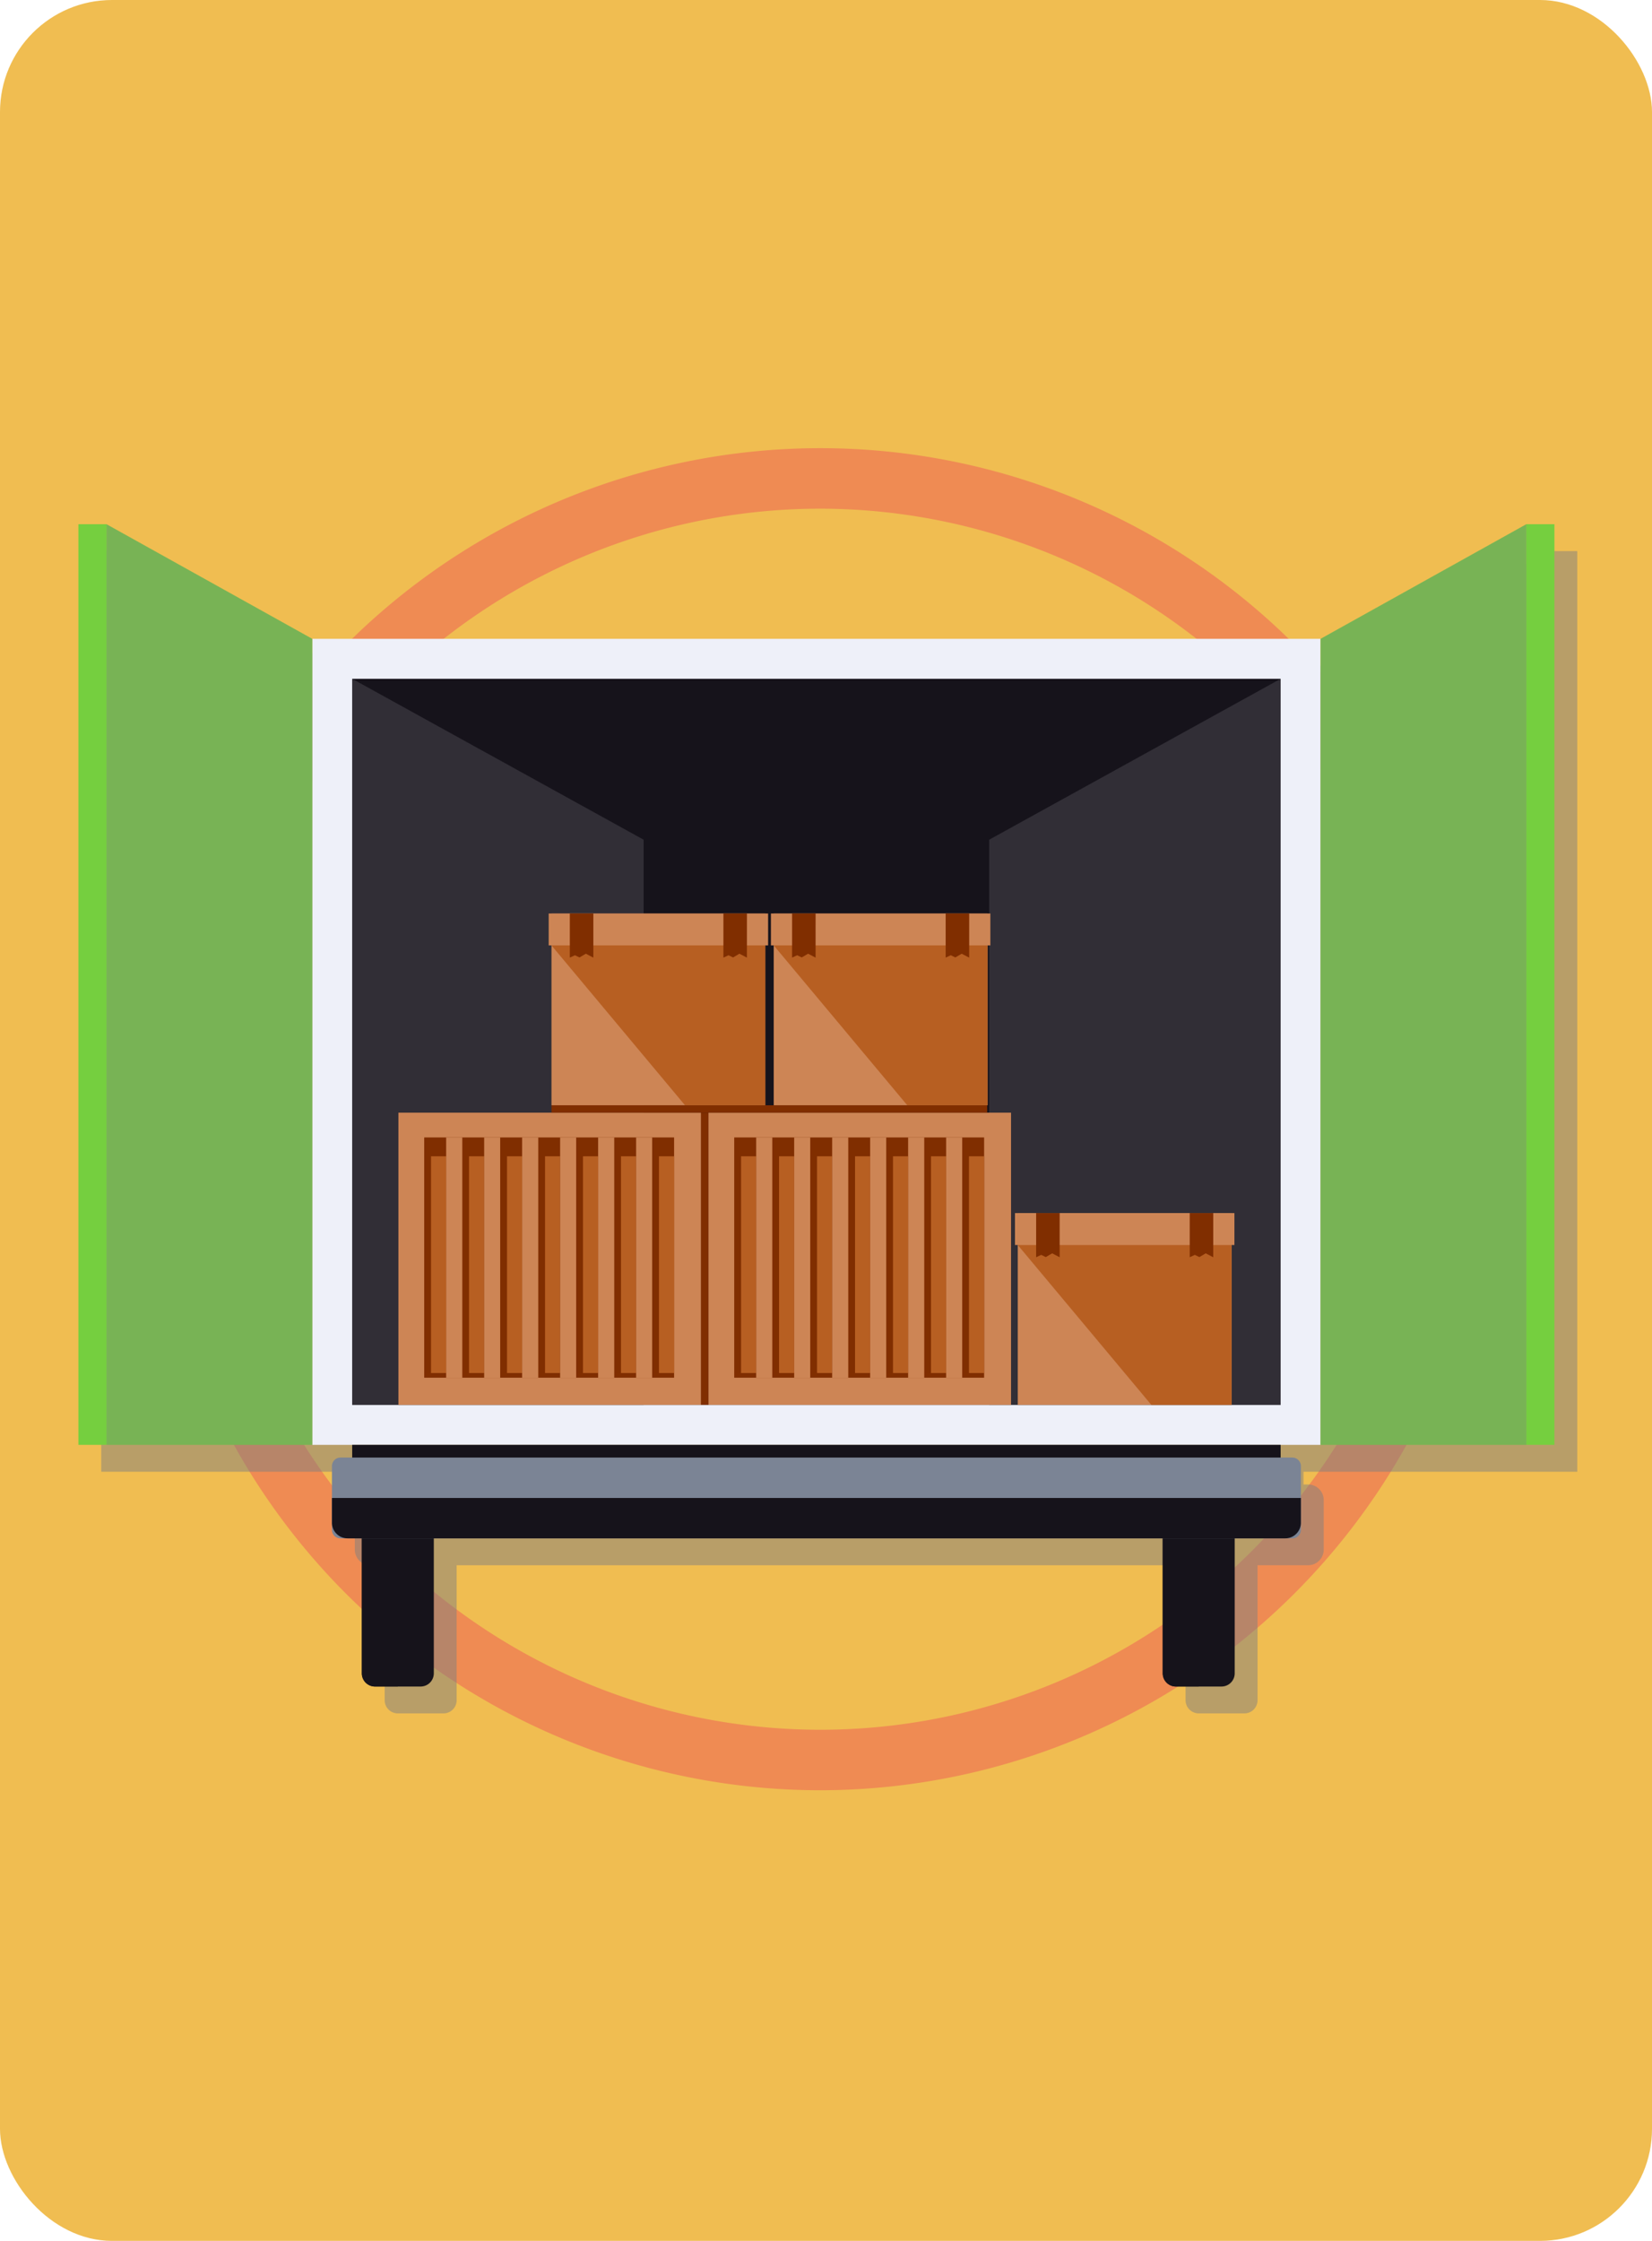 <svg xmlns="http://www.w3.org/2000/svg" width="295" height="400" viewBox="0 0 295 400">
  <g id="Grupo_1009737" data-name="Grupo 1009737" transform="translate(-653 -15246)">
    <rect id="Rectángulo_311775" data-name="Rectángulo 311775" width="295" height="400" rx="20" transform="translate(653 15246)" fill="#f0bd51"/>
    <g id="Grupo_1009643" data-name="Grupo 1009643" transform="translate(10.829 -440.221)">
      <g id="Grupo_986536" data-name="Grupo 986536" transform="translate(668.883 15766.221)">
        <path id="Trazado_659342" data-name="Trazado 659342" d="M588.446,3921.816a119.781,119.781,0,1,1,119.781-119.781A119.917,119.917,0,0,1,588.446,3921.816Zm0-228.764a108.982,108.982,0,1,0,108.982,108.982A109.105,109.105,0,0,0,588.446,3693.052Z" transform="translate(-468.665 -3682.254)" fill="#ef8b53"/>
      </g>
      <g id="Grupo_986577" data-name="Grupo 986577" transform="translate(656.171 15779.793)">
        <path id="Trazado_659399" data-name="Trazado 659399" d="M722.5,3692.32l-36.748,20.461v0H505.692v0l-36.746-20.461h-5.01v164.335h5.01v0h36.746v0h7.134v2.271h-.834a2.787,2.787,0,0,0-2.78,2.779v8.86a2.787,2.787,0,0,0,2.78,2.781h2.557v24.1a2.35,2.35,0,0,0,2.347,2.345h8.156a2.353,2.353,0,0,0,2.347-2.345v-24.1H657.566v24.1a2.354,2.354,0,0,0,2.349,2.345h8.155a2.353,2.353,0,0,0,2.349-2.345v-24.1h9.036a2.789,2.789,0,0,0,2.781-2.781v-8.86a2.789,2.789,0,0,0-2.781-2.779h-.832v-2.271h7.132v0H722.5v0h5.01V3692.32Z" transform="translate(-459.856 -3687.52)" fill="gray" fill-rule="evenodd" opacity="0.5" style="mix-blend-mode: multiply;isolation: isolate"/>
        <g id="Grupo_986576" data-name="Grupo 986576">
          <g id="Grupo_986566" data-name="Grupo 986566" transform="translate(193.631 179.498)">
            <path id="Trazado_659400" data-name="Trazado 659400" d="M580.646,3788.04v25.63a2.355,2.355,0,0,1-2.349,2.346h-8.155a2.353,2.353,0,0,1-2.349-2.346v-25.63Z" transform="translate(-567.794 -3788.04)" fill="#16131b" fill-rule="evenodd"/>
            <path id="Trazado_659401" data-name="Trazado 659401" d="M574.22,3816.015h-4.077a2.353,2.353,0,0,1-2.349-2.346v-25.63h6.426Z" transform="translate(-567.794 -3788.04)" fill="#16131b" fill-rule="evenodd"/>
          </g>
          <rect id="Rectángulo_310687" data-name="Rectángulo 310687" width="180.062" height="143.876" transform="translate(41.757 20.459)" fill="#eef0f9"/>
          <rect id="Rectángulo_310688" data-name="Rectángulo 310688" width="165.795" height="129.605" transform="translate(48.891 27.596)" fill="#16131b"/>
          <path id="Trazado_659402" data-name="Trazado 659402" d="M501.193,3854.021H464.445V3689.69l36.747,20.462Z" transform="translate(-459.435 -3689.69)" fill="#75cf3f" fill-rule="evenodd"/>
          <path id="Trazado_659403" data-name="Trazado 659403" d="M501.193,3854.021H464.445V3689.69l36.747,20.462Z" transform="translate(-459.435 -3689.69)" fill="gray" fill-rule="evenodd" opacity="0.35" style="mix-blend-mode: multiply;isolation: isolate"/>
          <rect id="Rectángulo_310689" data-name="Rectángulo 310689" width="5.01" height="164.335" fill="#75cf3f"/>
          <path id="Trazado_659404" data-name="Trazado 659404" d="M583.239,3854.021h36.747V3689.69l-36.747,20.462Z" transform="translate(-361.419 -3689.69)" fill="#75cf3f" fill-rule="evenodd"/>
          <path id="Trazado_659405" data-name="Trazado 659405" d="M583.239,3854.021h36.747V3689.69l-36.747,20.462Z" transform="translate(-361.419 -3689.69)" fill="gray" fill-rule="evenodd" opacity="0.35" style="mix-blend-mode: multiply;isolation: isolate"/>
          <rect id="Rectángulo_310690" data-name="Rectángulo 310690" width="5.01" height="164.335" transform="translate(258.567)" fill="#75cf3f"/>
          <rect id="Rectángulo_310691" data-name="Rectángulo 310691" width="165.795" height="3.178" transform="translate(48.891 164.334)" fill="#16131b"/>
          <g id="Grupo_986567" data-name="Grupo 986567" transform="translate(50.615 179.498)">
            <path id="Trazado_659406" data-name="Trazado 659406" d="M502.284,3788.04v25.63a2.353,2.353,0,0,1-2.349,2.346H491.78a2.351,2.351,0,0,1-2.347-2.346v-25.63Z" transform="translate(-489.433 -3788.04)" fill="#16131b" fill-rule="evenodd"/>
            <path id="Trazado_659407" data-name="Trazado 659407" d="M495.857,3816.015H491.78a2.351,2.351,0,0,1-2.347-2.346v-25.63h6.424Z" transform="translate(-489.433 -3788.04)" fill="#16131b" fill-rule="evenodd"/>
          </g>
          <g id="Grupo_986568" data-name="Grupo 986568" transform="translate(45.276 166.605)">
            <path id="Rectángulo_310692" data-name="Rectángulo 310692" d="M1.523,0H171.5a1.523,1.523,0,0,1,1.523,1.523V12.9a1.524,1.524,0,0,1-1.524,1.524H1.524A1.524,1.524,0,0,1,0,12.9V1.523A1.523,1.523,0,0,1,1.523,0Z" transform="translate(0.001)" fill="#7b8495"/>
            <path id="Trazado_659408" data-name="Trazado 659408" d="M489.29,3792.137H656.751a2.788,2.788,0,0,0,2.78-2.78v-4.43H486.508v4.43A2.789,2.789,0,0,0,489.29,3792.137Z" transform="translate(-486.508 -3777.716)" fill="#16131b" fill-rule="evenodd"/>
          </g>
          <path id="Trazado_659409" data-name="Trazado 659409" d="M488.488,3704.81l52.046,28.723v100.879H488.488Z" transform="translate(-439.598 -3677.215)" fill="#312e36" fill-rule="evenodd"/>
          <path id="Trazado_659410" data-name="Trazado 659410" d="M602.859,3704.81l-52.046,28.723v100.879h52.046Z" transform="translate(-388.173 -3677.215)" fill="#312e36" fill-rule="evenodd"/>
          <g id="Grupo_986575" data-name="Grupo 986575" transform="translate(57.145 69.487)">
            <g id="Grupo_986571" data-name="Grupo 986571" transform="translate(26.834)">
              <g id="Grupo_986569" data-name="Grupo 986569" transform="translate(39.685)">
                <rect id="Rectángulo_310693" data-name="Rectángulo 310693" width="38.186" height="34.233" transform="translate(0.499)" fill="#cd8555"/>
                <rect id="Rectángulo_310694" data-name="Rectángulo 310694" width="39.185" height="5.698" fill="#cd8555"/>
                <path id="Trazado_659411" data-name="Trazado 659411" d="M567.912,3759.42H553.578l-23.845-28.535h38.179Z" transform="translate(-529.23 -3725.187)" fill="#b75f22" fill-rule="evenodd"/>
                <path id="Trazado_659412" data-name="Trazado 659412" d="M550.755,3727.763h-4.2v7.877l.91-.423.817.391,1.134-.666,1.339.7Z" transform="translate(-515.35 -3727.763)" fill="#802e00" fill-rule="evenodd"/>
                <path id="Trazado_659413" data-name="Trazado 659413" d="M535.726,3727.763h-4.2v7.877l.907-.423.817.391,1.134-.666,1.339.7Z" transform="translate(-527.747 -3727.763)" fill="#802e00" fill-rule="evenodd"/>
              </g>
              <g id="Grupo_986570" data-name="Grupo 986570">
                <rect id="Rectángulo_310695" data-name="Rectángulo 310695" width="38.182" height="34.233" transform="translate(0.5)" fill="#cd8555"/>
                <rect id="Rectángulo_310696" data-name="Rectángulo 310696" width="39.185" height="5.698" fill="#cd8555"/>
                <path id="Trazado_659414" data-name="Trazado 659414" d="M546.17,3759.42H531.832l-23.844-28.535H546.17Z" transform="translate(-507.488 -3725.187)" fill="#b75f22" fill-rule="evenodd"/>
                <path id="Trazado_659415" data-name="Trazado 659415" d="M529.008,3727.763h-4.2v7.877l.907-.423.817.391,1.134-.666,1.339.7Z" transform="translate(-493.606 -3727.763)" fill="#802e00" fill-rule="evenodd"/>
                <path id="Trazado_659416" data-name="Trazado 659416" d="M513.981,3727.763h-4.2v7.877l.907-.423.82.391,1.13-.666,1.339.7Z" transform="translate(-506.005 -3727.763)" fill="#802e00" fill-rule="evenodd"/>
              </g>
            </g>
            <g id="Grupo_986572" data-name="Grupo 986572" transform="translate(0 35.553)">
              <rect id="Rectángulo_310697" data-name="Rectángulo 310697" width="54.038" height="52.158" fill="#cd8555"/>
              <rect id="Rectángulo_310698" data-name="Rectángulo 310698" width="6.785" height="42.891" transform="translate(4.606 4.421)" fill="#802e00"/>
              <rect id="Rectángulo_310699" data-name="Rectángulo 310699" width="6.781" height="42.891" transform="translate(11.391 4.421)" fill="#802e00"/>
              <rect id="Rectángulo_310700" data-name="Rectángulo 310700" width="6.785" height="42.891" transform="translate(18.172 4.421)" fill="#802e00"/>
              <rect id="Rectángulo_310701" data-name="Rectángulo 310701" width="6.784" height="42.891" transform="translate(24.956 4.421)" fill="#802e00"/>
              <rect id="Rectángulo_310702" data-name="Rectángulo 310702" width="6.784" height="42.891" transform="translate(31.741 4.421)" fill="#802e00"/>
              <rect id="Rectángulo_310703" data-name="Rectángulo 310703" width="6.784" height="42.891" transform="translate(38.525 4.421)" fill="#802e00"/>
              <rect id="Rectángulo_310704" data-name="Rectángulo 310704" width="3.921" height="42.891" transform="translate(45.31 4.421)" fill="#802e00"/>
              <rect id="Rectángulo_310705" data-name="Rectángulo 310705" width="2.7" height="38.686" transform="translate(5.827 7.787)" fill="#b75f22"/>
              <rect id="Rectángulo_310706" data-name="Rectángulo 310706" width="2.701" height="38.686" transform="translate(12.611 7.787)" fill="#b75f22"/>
              <rect id="Rectángulo_310707" data-name="Rectángulo 310707" width="2.7" height="38.686" transform="translate(19.396 7.787)" fill="#b75f22"/>
              <rect id="Rectángulo_310708" data-name="Rectángulo 310708" width="2.697" height="38.686" transform="translate(26.18 7.787)" fill="#b75f22"/>
              <rect id="Rectángulo_310709" data-name="Rectángulo 310709" width="2.703" height="38.686" transform="translate(32.961 7.787)" fill="#b75f22"/>
              <rect id="Rectángulo_310710" data-name="Rectángulo 310710" width="2.697" height="38.686" transform="translate(39.749 7.787)" fill="#b75f22"/>
              <rect id="Rectángulo_310711" data-name="Rectángulo 310711" width="2.7" height="38.686" transform="translate(46.53 7.787)" fill="#b75f22"/>
              <rect id="Rectángulo_310712" data-name="Rectángulo 310712" width="2.864" height="42.891" transform="translate(8.527 4.421)" fill="#cd8555"/>
              <rect id="Rectángulo_310713" data-name="Rectángulo 310713" width="2.86" height="42.891" transform="translate(15.312 4.421)" fill="#cd8555"/>
              <rect id="Rectángulo_310714" data-name="Rectángulo 310714" width="2.864" height="42.891" transform="translate(22.092 4.421)" fill="#cd8555"/>
              <rect id="Rectángulo_310715" data-name="Rectángulo 310715" width="2.864" height="42.891" transform="translate(28.877 4.421)" fill="#cd8555"/>
              <rect id="Rectángulo_310716" data-name="Rectángulo 310716" width="2.861" height="42.891" transform="translate(35.665 4.421)" fill="#cd8555"/>
              <rect id="Rectángulo_310717" data-name="Rectángulo 310717" width="2.864" height="42.891" transform="translate(42.446 4.421)" fill="#cd8555"/>
            </g>
            <g id="Grupo_986573" data-name="Grupo 986573" transform="translate(55.361 35.553)">
              <rect id="Rectángulo_310718" data-name="Rectángulo 310718" width="54.038" height="52.158" fill="#cd8555"/>
              <rect id="Rectángulo_310719" data-name="Rectángulo 310719" width="6.784" height="42.891" transform="translate(4.606 4.421)" fill="#802e00"/>
              <rect id="Rectángulo_310720" data-name="Rectángulo 310720" width="6.785" height="42.891" transform="translate(11.387 4.421)" fill="#802e00"/>
              <rect id="Rectángulo_310721" data-name="Rectángulo 310721" width="6.784" height="42.891" transform="translate(18.172 4.421)" fill="#802e00"/>
              <rect id="Rectángulo_310722" data-name="Rectángulo 310722" width="6.785" height="42.891" transform="translate(24.956 4.421)" fill="#802e00"/>
              <rect id="Rectángulo_310723" data-name="Rectángulo 310723" width="6.784" height="42.891" transform="translate(31.741 4.421)" fill="#802e00"/>
              <rect id="Rectángulo_310724" data-name="Rectángulo 310724" width="6.785" height="42.891" transform="translate(38.525 4.421)" fill="#802e00"/>
              <rect id="Rectángulo_310725" data-name="Rectángulo 310725" width="3.921" height="42.891" transform="translate(45.31 4.421)" fill="#802e00"/>
              <rect id="Rectángulo_310726" data-name="Rectángulo 310726" width="2.7" height="38.686" transform="translate(5.827 7.787)" fill="#b75f22"/>
              <rect id="Rectángulo_310727" data-name="Rectángulo 310727" width="2.7" height="38.686" transform="translate(12.611 7.787)" fill="#b75f22"/>
              <rect id="Rectángulo_310728" data-name="Rectángulo 310728" width="2.701" height="38.686" transform="translate(19.395 7.787)" fill="#b75f22"/>
              <rect id="Rectángulo_310729" data-name="Rectángulo 310729" width="2.697" height="38.686" transform="translate(26.18 7.787)" fill="#b75f22"/>
              <rect id="Rectángulo_310730" data-name="Rectángulo 310730" width="2.7" height="38.686" transform="translate(32.961 7.787)" fill="#b75f22"/>
              <rect id="Rectángulo_310731" data-name="Rectángulo 310731" width="2.7" height="38.686" transform="translate(39.746 7.787)" fill="#b75f22"/>
              <rect id="Rectángulo_310732" data-name="Rectángulo 310732" width="2.7" height="38.686" transform="translate(46.53 7.787)" fill="#b75f22"/>
              <rect id="Rectángulo_310733" data-name="Rectángulo 310733" width="2.864" height="42.891" transform="translate(8.527 4.421)" fill="#cd8555"/>
              <rect id="Rectángulo_310734" data-name="Rectángulo 310734" width="2.861" height="42.891" transform="translate(15.311 4.421)" fill="#cd8555"/>
              <rect id="Rectángulo_310735" data-name="Rectángulo 310735" width="2.86" height="42.891" transform="translate(22.096 4.421)" fill="#cd8555"/>
              <rect id="Rectángulo_310736" data-name="Rectángulo 310736" width="2.864" height="42.891" transform="translate(28.877 4.421)" fill="#cd8555"/>
              <rect id="Rectángulo_310737" data-name="Rectángulo 310737" width="2.864" height="42.891" transform="translate(35.662 4.421)" fill="#cd8555"/>
              <rect id="Rectángulo_310738" data-name="Rectángulo 310738" width="2.864" height="42.891" transform="translate(42.446 4.421)" fill="#cd8555"/>
            </g>
            <rect id="Rectángulo_310739" data-name="Rectángulo 310739" width="77.803" height="1.32" transform="translate(27.333 34.233)" fill="#802e00"/>
            <rect id="Rectángulo_310740" data-name="Rectángulo 310740" width="1.323" height="52.158" transform="translate(54.038 35.553)" fill="#802e00"/>
            <g id="Grupo_986574" data-name="Grupo 986574" transform="translate(110.101 53.478)">
              <rect id="Rectángulo_310741" data-name="Rectángulo 310741" width="38.183" height="34.233" transform="translate(0.499)" fill="#cd8555"/>
              <rect id="Rectángulo_310742" data-name="Rectángulo 310742" width="39.185" height="5.702" fill="#cd8555"/>
              <path id="Trazado_659417" data-name="Trazado 659417" d="M591.794,3788.719H577.459l-23.848-28.532h38.183Z" transform="translate(-553.112 -3754.486)" fill="#b75f22" fill-rule="evenodd"/>
              <path id="Trazado_659418" data-name="Trazado 659418" d="M574.635,3757.064h-4.2v7.88l.906-.422.82.394,1.131-.669,1.342.7Z" transform="translate(-539.23 -3757.064)" fill="#802e00" fill-rule="evenodd"/>
              <path id="Trazado_659419" data-name="Trazado 659419" d="M559.608,3757.064h-4.2v7.88l.907-.422.817.394,1.137-.669,1.339.7Z" transform="translate(-551.629 -3757.064)" fill="#802e00" fill-rule="evenodd"/>
            </g>
          </g>
        </g>
      </g>
    </g>
  </g>
</svg>
